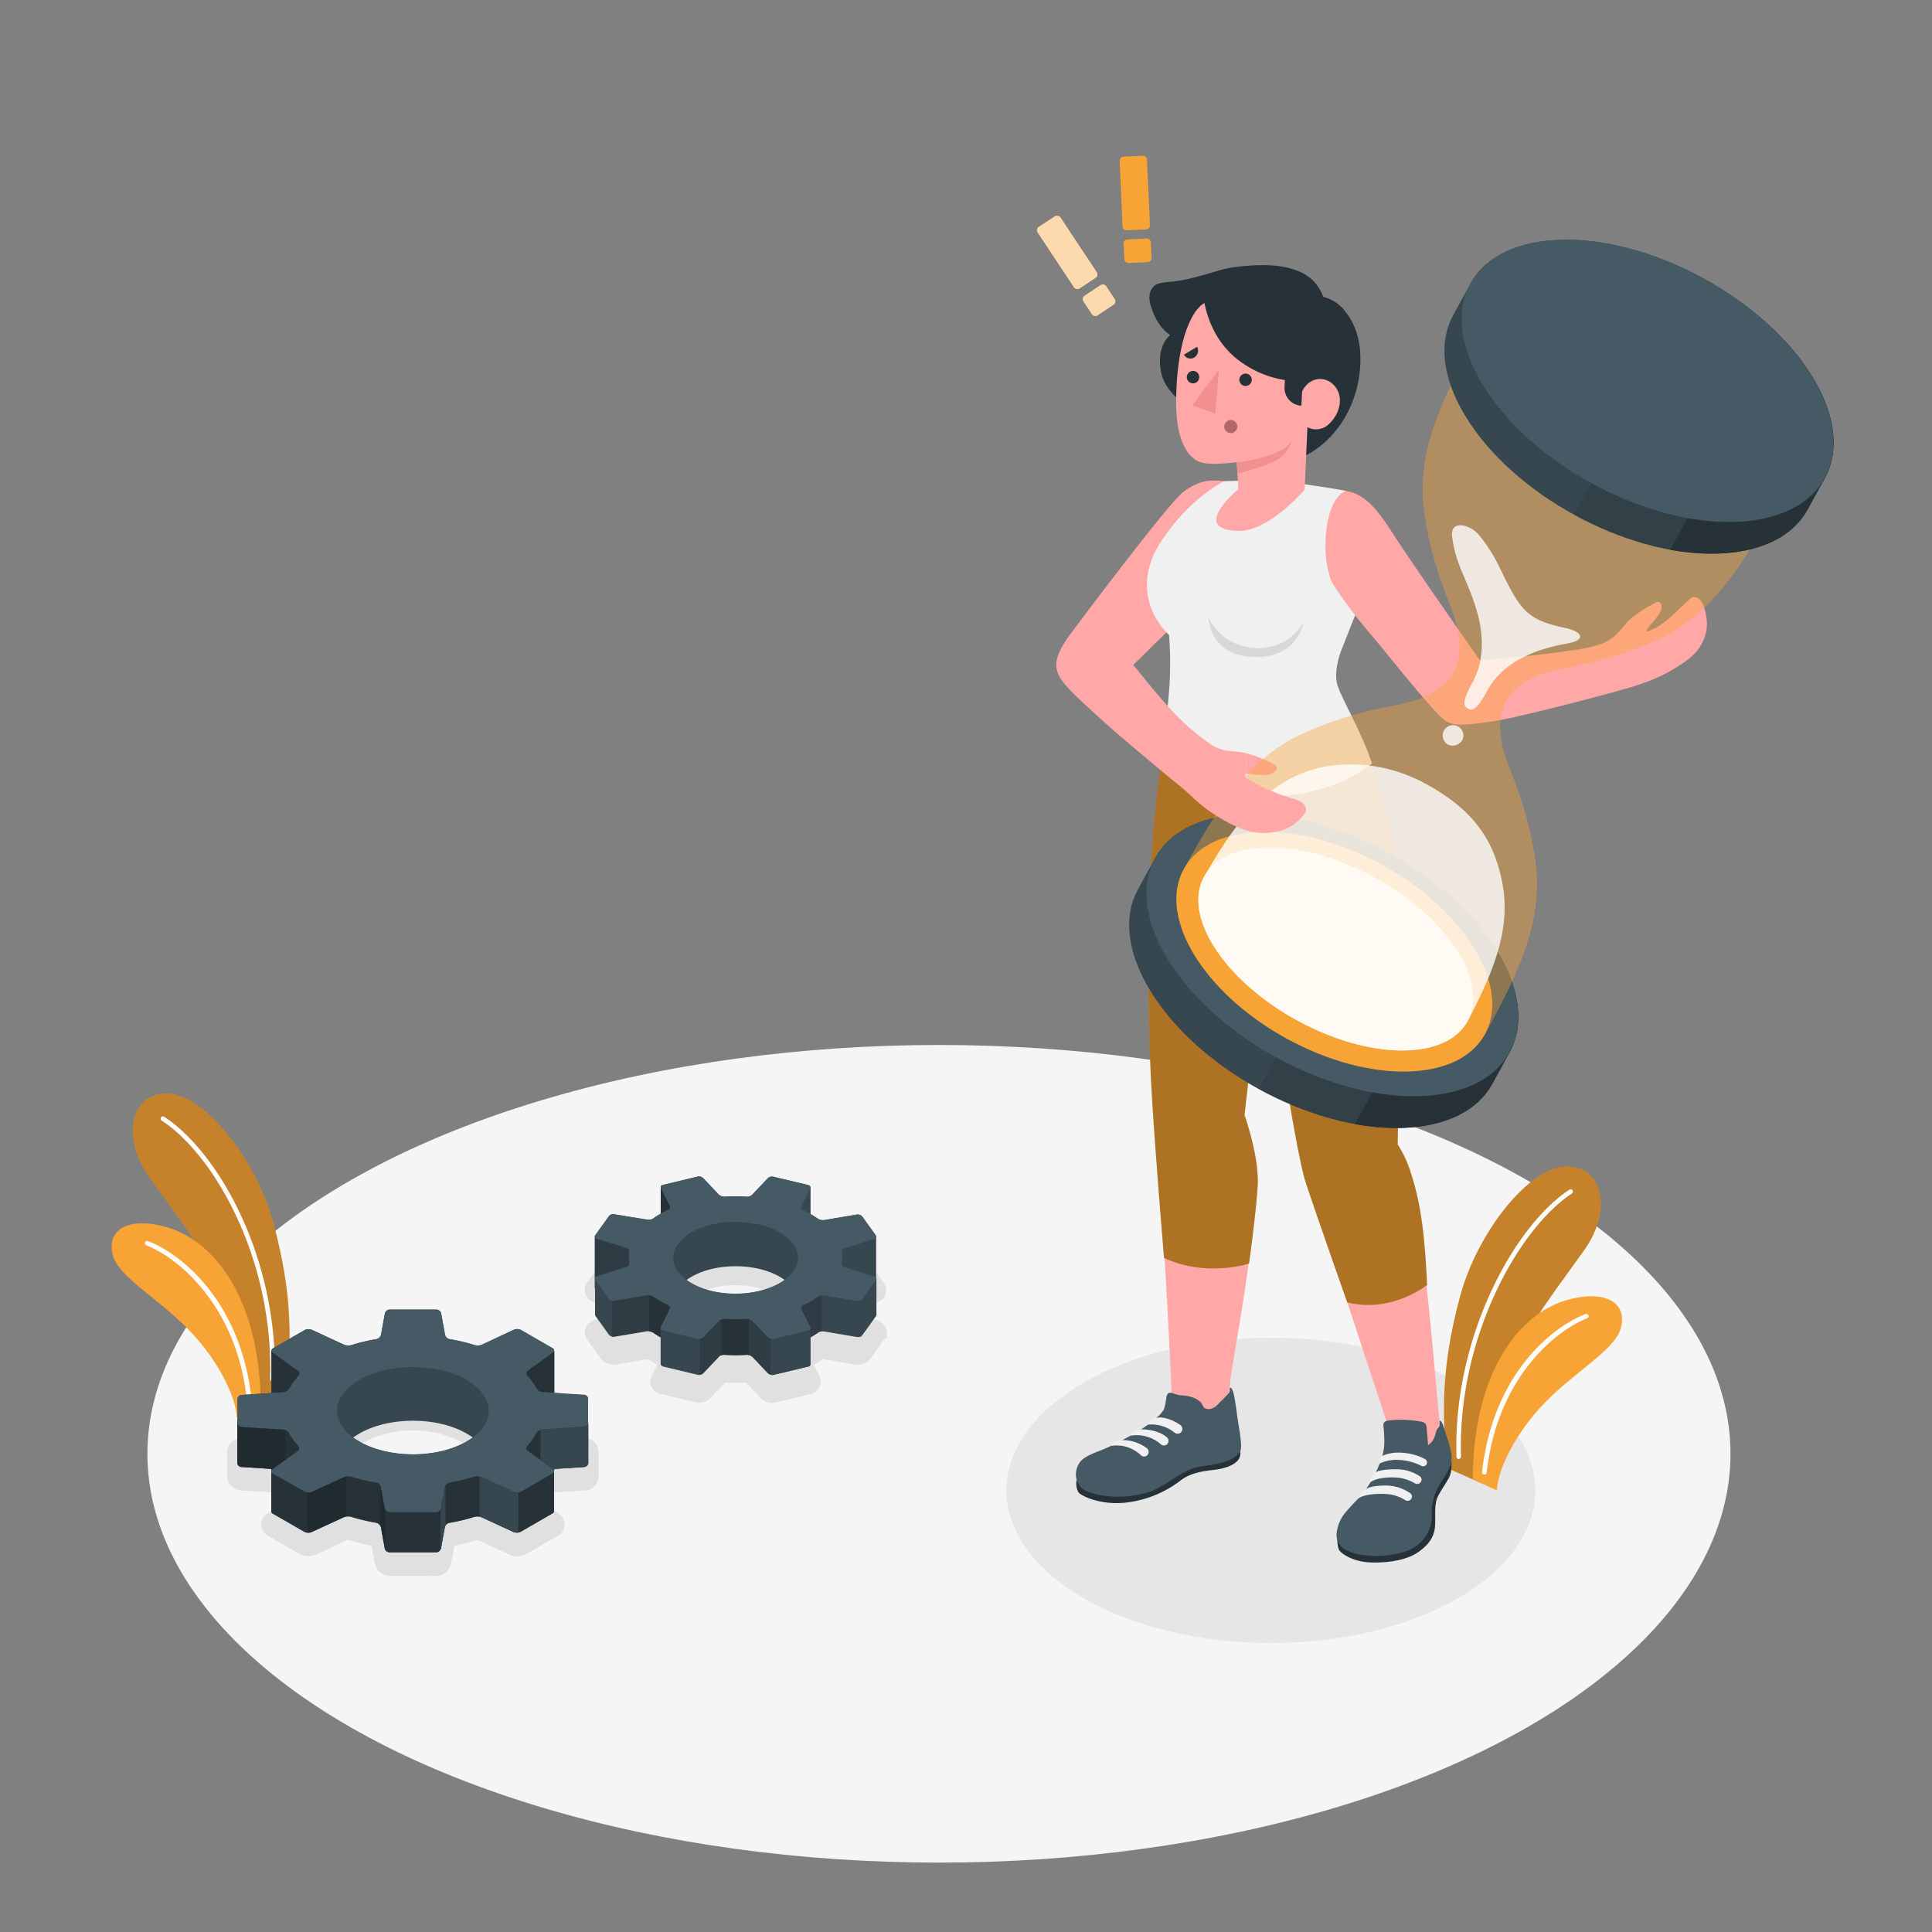 <svg xmlns="http://www.w3.org/2000/svg" viewBox="0 0 500 500"><rect x="0" y="0" width="500" height="500" fill="#808080" stroke="none"/><g id="freepik--Floor--inject-3"><ellipse id="freepik--floor--inject-3" cx="243" cy="376.24" rx="204.85" ry="105.8" style="fill:#f5f5f5"></ellipse></g><g id="freepik--Shadows--inject-3"><ellipse id="freepik--Shadow--inject-3" cx="328.91" cy="385.71" rx="68.44" ry="39.51" style="fill:#e6e6e6"></ellipse><g id="freepik--shadows--inject-3"><path d="M100.83,407.82A4,4,0,0,1,97,404.66L96.12,400a52.25,52.25,0,0,1-6-1.48s0,0,0,0H90l-8.25,3.82a4.64,4.64,0,0,1-1.92.4,4.78,4.78,0,0,1-2.34-.59l-8.21-4.75a3.25,3.25,0,0,1-.28-5.56l5-3.58a18.46,18.46,0,0,1-1.24-1.88l-10.47-.66A3.76,3.76,0,0,1,58.78,382v-6.11a3.74,3.74,0,0,1,3.51-3.73l10.47-.67A19.51,19.51,0,0,1,74,369.61L69,366a3.26,3.26,0,0,1,.28-5.57l8.21-4.74a4.78,4.78,0,0,1,2.34-.59,4.49,4.49,0,0,1,1.92.4L90,359.35h.15a53.15,53.15,0,0,1,5.94-1.45l.89-4.68a3.93,3.93,0,0,1,3.82-3.17h12.08a3.93,3.93,0,0,1,3.82,3.17l.89,4.68a50.26,50.26,0,0,1,6,1.48s-.06,0,0,0h.11l8.24-3.82a4.69,4.69,0,0,1,1.93-.4,4.74,4.74,0,0,1,2.33.59l8.22,4.74a3.26,3.26,0,0,1,.28,5.57l-5,3.58a19.64,19.64,0,0,1,1.25,1.87l10.47.67a3.74,3.74,0,0,1,3.51,3.73V382a3.76,3.76,0,0,1-3.51,3.74l-10.47.66a18.57,18.57,0,0,1-1.25,1.88l5,3.58a3.25,3.25,0,0,1-.28,5.56l-8.22,4.75a4.74,4.74,0,0,1-2.33.59,4.69,4.69,0,0,1-1.93-.4l-8.24-3.82h-.15a51.55,51.55,0,0,1-5.94,1.46l-.89,4.68a3.94,3.94,0,0,1-3.82,3.16Zm-6.52-34.6c-2.81,1.63-4.42,3.71-4.42,5.72s1.61,4.09,4.42,5.72a25.58,25.58,0,0,0,12.56,3,25.45,25.45,0,0,0,12.55-3c2.81-1.62,4.42-3.7,4.42-5.71s-1.61-4.09-4.42-5.72a25.56,25.56,0,0,0-12.55-3A25.6,25.6,0,0,0,94.31,373.22Z" style="fill:#e0e0e0"></path><path d="M196.68,361.61l-3.62-3.81c-.91.05-1.82.08-2.72.08s-1.83,0-2.68-.08l-3.84,4.05a4,4,0,0,1-2.9,1.14,4.68,4.68,0,0,1-1.07-.12L171,360.75a3.58,3.58,0,0,1-2.42-1.92,3.1,3.1,0,0,1,.05-2.69l1.49-2.95c-.84-.47-1.64-1-2.38-1.47h0l-8.41,1.41a3.94,3.94,0,0,1-.6.05,4.28,4.28,0,0,1-3.38-1.76L152,346.74a3.69,3.69,0,0,1-.66-2,3.17,3.17,0,0,1,2.23-3l6.57-2.08V339l-6.34-2a3.39,3.39,0,0,1-2.5-3v-.17a3,3,0,0,1,.58-1.78l3.66-5.1a3.92,3.92,0,0,1,3.22-1.51,4.31,4.31,0,0,1,.71.05l8.28,1.4c.61-.43,1.27-.84,2-1.23l.44-.24-1.38-2.74a3.7,3.7,0,0,1-.4-1.54v-.37l0-.13a3.24,3.24,0,0,1,2.49-2.75l9.16-2.19a3.49,3.49,0,0,1,.86-.1A4.55,4.55,0,0,1,184,317l3.63,3.81c.93,0,1.86-.07,2.78-.07s1.78,0,2.61.07l3.84-4a4,4,0,0,1,2.91-1.15,4.44,4.44,0,0,1,1.05.13l8.84,2.11a3.39,3.39,0,0,1,2.73,3.19,3.19,3.19,0,0,1-.33,1.42l-1.49,3,.48.27c.68.39,1.33.79,1.88,1.18l0,0,8.42-1.42a3.81,3.81,0,0,1,.59,0,4.32,4.32,0,0,1,3.38,1.76l3.32,4.63a3.52,3.52,0,0,1,.69,2.07v.43l-.06.17a3.16,3.16,0,0,1-2.16,2.43L220.6,339q0,.31,0,.63l6.39,2a3.65,3.65,0,0,1,2,1.5l.07.11a3,3,0,0,1,.28.63l.1.21.14,2.15-.77.46-3.58,5a3.89,3.89,0,0,1-3.2,1.51,4.2,4.2,0,0,1-.72-.06L213,351.72a28,28,0,0,1-2.41,1.47L212,356a3.36,3.36,0,0,1,.07,3,3.18,3.18,0,0,1-2.19,1.77l-9.21,2.21a3.59,3.59,0,0,1-.81.09A4.53,4.53,0,0,1,196.68,361.61Zm5.81-25.07a13.8,13.8,0,0,0-6.57-3.28,24.11,24.11,0,0,0-5.56-.64c-5.64,0-10.77,1.87-12.76,4.65a3.09,3.09,0,0,0-.52,3.11l.09.22.23.4v0a7.09,7.09,0,0,0,1.84,1.89,10.63,10.63,0,0,0,1.08.7,16.79,16.79,0,0,0,4.47,1.7,23.7,23.7,0,0,0,5.56.64,21,21,0,0,0,10.05-2.34,10.24,10.24,0,0,0,1.12-.73,7.28,7.28,0,0,0,1.6-1.58,3.07,3.07,0,0,0,.28-3.59l-.16-.28-.25-.34-.22-.27Z" style="fill:#e0e0e0"></path></g></g><g id="freepik--Plants--inject-3"><g id="freepik--plants--inject-3"><path d="M74.12,361.07c1.18-13.21,1.86-25.44-3.43-44.76C66.25,300.1,53,283.08,43.16,283c-9.15-.06-12,11-4.58,21.55s23.84,31,23.9,44.79l2.31,15.86Z" style="fill:#F8A335"></path><path d="M74.12,361.07c1.18-13.21,1.86-25.44-3.43-44.76C66.25,300.1,53,283.08,43.16,283c-9.15-.06-12,11-4.58,21.55s23.84,31,23.9,44.79l2.31,15.86Z" style="opacity:0.2"></path><path d="M70.33,357.42a.61.61,0,0,1-.41-.58C70.83,326,55.59,299,41.85,290a.58.58,0,0,1-.17-.81.57.57,0,0,1,.81-.17c14,9.12,29.53,36.52,28.61,67.83a.59.59,0,0,1-.61.57Z" style="fill:#fff"></path><path d="M61.28,366.85c-.2-4.68-3.83-13.2-11.07-21.25-8-8.9-19.41-14.84-21-20.66-1.88-7,4.41-10.16,14.2-7.28,11.76,3.46,24,18.15,24.08,46.27Z" style="fill:#F8A335"></path><path d="M64.29,362.7a.56.56,0,0,1-.4-.49c-2.72-24.77-18.22-36.94-26-39.91a.6.6,0,0,1-.34-.76.58.58,0,0,1,.76-.34c8.64,3.29,24,15.6,26.78,40.88a.59.59,0,0,1-.52.65A.5.5,0,0,1,64.29,362.7Z" style="fill:#fff"></path></g><g id="freepik--plants--inject-3"><path d="M374.53,379.94c-1.18-13.21-1.86-25.44,3.43-44.76,4.44-16.21,17.7-33.23,27.53-33.3,9.15-.06,12,11,4.58,21.55s-23.83,31-23.9,44.79l-2.3,15.86Z" style="fill:#F8A335"></path><path d="M374.53,379.94c-1.18-13.21-1.86-25.44,3.43-44.76,4.44-16.21,17.7-33.23,27.53-33.3,9.15-.06,12,11,4.58,21.55s-23.83,31-23.9,44.79l-2.3,15.86Z" style="opacity:0.2"></path><path d="M377.69,377.52a.58.58,0,0,0,.41-.58c-.91-30.89,15-59.08,28.7-68.05a.59.59,0,1,0-.64-1C392.19,317,376,345.66,376.93,377a.58.58,0,0,0,.6.57Z" style="fill:#fff"></path><path d="M387.37,385.73c.2-4.69,3.83-13.21,11.07-21.26,8-8.9,19.41-14.84,21-20.65,1.89-7-4.41-10.17-14.19-7.29-11.77,3.47-24,18.16-24.09,46.28Z" style="fill:#F8A335"></path><path d="M384.36,381.58a.57.57,0,0,0,.4-.5c2.72-24.77,18.22-36.93,26-39.91a.58.58,0,0,0,.34-.75.58.58,0,0,0-.76-.34c-8.64,3.28-24,15.59-26.78,40.88a.58.58,0,0,0,.52.64A.63.63,0,0,0,384.36,381.58Z" style="fill:#fff"></path></g></g><g id="freepik--Gears--inject-3"><g id="freepik--gears--inject-3"><path d="M61.41,367.16l0,11.4a1.12,1.12,0,0,0,1,1.1l7.8.49v11h0a.67.67,0,0,0,.38.56l8.22,4.74a2,2,0,0,0,1,.21v0a1.89,1.89,0,0,0,.77-.15L89,392.65a3.12,3.12,0,0,1,1.91-.11,49.48,49.48,0,0,0,6.46,1.54,1.57,1.57,0,0,1,1.21,1.17l1,5.49a1.18,1.18,0,0,0,.45.71h0a1.28,1.28,0,0,0,.77.28h12.08a1.2,1.2,0,0,0,.69-.26.66.66,0,0,0,.15-.14.83.83,0,0,0,.17-.15v-.13c.07-.11.18-.2.2-.32l1-5.49a1.57,1.57,0,0,1,1.21-1.17,49.48,49.48,0,0,0,6.46-1.54,3.12,3.12,0,0,1,1.91.11l8.33,3.86a1.93,1.93,0,0,0,.5.09v0a2.8,2.8,0,0,0,.29,0h.22a2,2,0,0,0,.79-.2h0l8.21-4.74a.78.78,0,0,0,.29-.28l0,0a.42.42,0,0,0,.06-.21l0,0h0v-4.67h0v-6.31h0l7.65-.49h.15c.08,0,.12-.07.19-.09a1.09,1.09,0,0,0,.53-.25,1.38,1.38,0,0,0,.16-.39c0-.11.14-.21.14-.34h0v-6.1h0v-4.28h0v-6.1a1.09,1.09,0,0,0-1-1.09l-7.8-.5v-11a.66.66,0,0,0-.38-.59l-8.21-4.74a2.22,2.22,0,0,0-1.82-.08L124.74,348a3.09,3.09,0,0,1-1.9.11,50,50,0,0,0-6.47-1.54,1.55,1.55,0,0,1-1.2-1.17l-1-5.48a1.28,1.28,0,0,0-1.21-1H100.83a1.29,1.29,0,0,0-1.22,1l-1,5.48a1.58,1.58,0,0,1-1.2,1.17,49.63,49.63,0,0,0-6.47,1.54A3.09,3.09,0,0,1,89,348l-8.33-3.86a2.22,2.22,0,0,0-1.82.08l-8.22,4.74a.67.67,0,0,0-.38.6h0v10.94l-7.79.5a1.1,1.1,0,0,0-1,1.09V367A1.49,1.49,0,0,0,61.41,367.16ZM93,371c7.66-4.42,20.09-4.42,27.76,0,.58.34,1.11.68,1.61,1a16.58,16.58,0,0,1-1.61,1.05c-7.67,4.43-20.1,4.43-27.76,0a16,16,0,0,1-1.61-1.05C91.87,371.72,92.4,371.38,93,371Z" style="fill:#37474f"></path><path d="M61.41,367.17l0,11.4a1.1,1.1,0,0,0,1,1.08l7.79.5v11a.67.67,0,0,0,.38.56l8.22,4.74a2,2,0,0,0,1,.22h0a1.74,1.74,0,0,0,.77-.15L89,392.66a2.35,2.35,0,0,1,.79-.19h0a2.91,2.91,0,0,1,1.12.08,49.48,49.48,0,0,0,6.46,1.54,1.26,1.26,0,0,1,.51.21v.06a1.5,1.5,0,0,1,.7.9l1,5.49a1.23,1.23,0,0,0,.45.71h0a1.28,1.28,0,0,0,.77.28h12.08l.22,0a1.28,1.28,0,0,0,.79-.52v-.13c.07-.11.18-.2.2-.32l1-5.49a1.43,1.43,0,0,1,.48-.79v0a1.49,1.49,0,0,1,.72-.36,49.48,49.48,0,0,0,6.46-1.54,3,3,0,0,1,1.28-.06v0a2.33,2.33,0,0,1,.63.15l8.33,3.85a1.93,1.93,0,0,0,.5.09v0h0a2.17,2.17,0,0,0,1.3-.22h0l8.21-4.74a1.4,1.4,0,0,0,.18-.13,1.53,1.53,0,0,0,.13-.16.5.5,0,0,0,.07-.25h0v-11l1.43-.09,6.23-.4h.14a1.1,1.1,0,0,0,1-1.07V368.16a1.09,1.09,0,0,1-1,1.09l-10.95.7a2,2,0,0,0-1.48,1,16.86,16.86,0,0,1-2.32,3.23.86.86,0,0,0,.12,1.33l6.51,4.68a.62.62,0,0,1-.06,1.12L134.89,386a2.19,2.19,0,0,1-1.82.08l-8.33-3.86a3.11,3.11,0,0,0-1.91-.11,49.1,49.1,0,0,1-6.46,1.54,1.56,1.56,0,0,0-1.2,1.17l-1,5.48a1.28,1.28,0,0,1-1.21,1H100.83a1.29,1.29,0,0,1-1.22-1l-1-5.48a1.59,1.59,0,0,0-1.2-1.17,49.25,49.25,0,0,1-6.47-1.54,3.12,3.12,0,0,0-1.91.11l-8.33,3.86a2.16,2.16,0,0,1-1.81-.08l-8.22-4.74a.61.61,0,0,1-.06-1.11l6.52-4.69a.87.87,0,0,0,.12-1.34,17,17,0,0,1-2.33-3.22,2,2,0,0,0-1.47-1l-10.95-.69a1.12,1.12,0,0,1-1-1.1v-1.22A1.79,1.79,0,0,0,61.41,367.17Z" style="fill:#263238"></path><path d="M70.25,349.53v10.94l3.16-.2a2,2,0,0,0,1.47-1,16.69,16.69,0,0,1,2.33-3.22.87.87,0,0,0-.12-1.34l-6.52-4.68a.74.74,0,0,1-.32-.52Z" style="fill:#263238"></path><path d="M136.53,356.07a16.5,16.5,0,0,1,2.32,3.22,2,2,0,0,0,1.48,1l3.15.2v-11a.75.75,0,0,1-.33.54l-6.51,4.68A.87.87,0,0,0,136.53,356.07Z" style="fill:#263238"></path><path d="M133.07,344.11,124.74,348a3.09,3.09,0,0,1-1.9.11,50,50,0,0,0-6.47-1.54,1.55,1.55,0,0,1-1.2-1.17l-1-5.48a1.28,1.28,0,0,0-1.21-1H100.83a1.29,1.29,0,0,0-1.22,1l-1,5.48a1.58,1.58,0,0,1-1.2,1.17,49.63,49.63,0,0,0-6.47,1.54A3,3,0,0,1,89,348l-8.33-3.86a2.22,2.22,0,0,0-1.82.08l-8.22,4.74a.62.62,0,0,0,0,1.12l6.51,4.68a.87.87,0,0,1,.12,1.34,16.57,16.57,0,0,0-2.33,3.22,2,2,0,0,1-1.48,1l-10.94.7a1.1,1.1,0,0,0-1,1.09v6.11a1.12,1.12,0,0,0,1,1.09L73.4,370a2,2,0,0,1,1.48,1,16.57,16.57,0,0,0,2.33,3.22.87.87,0,0,1-.12,1.34l-6.51,4.69a.61.61,0,0,0,0,1.11L78.85,386a2.22,2.22,0,0,0,1.82.08L89,382.25a3.12,3.12,0,0,1,1.91-.11,49.25,49.25,0,0,0,6.47,1.54,1.58,1.58,0,0,1,1.2,1.17l1,5.49a1.29,1.29,0,0,0,1.22,1h12.08a1.28,1.28,0,0,0,1.21-1l1-5.49a1.55,1.55,0,0,1,1.2-1.17,50,50,0,0,0,6.47-1.54,3.09,3.09,0,0,1,1.9.11l8.33,3.86a2.22,2.22,0,0,0,1.82-.08l8.21-4.74a.61.61,0,0,0,.06-1.11l-6.51-4.69a.86.86,0,0,1-.12-1.33,16.86,16.86,0,0,0,2.32-3.23,2,2,0,0,1,1.48-1l10.95-.7a1.09,1.09,0,0,0,1-1.09v-6.1a1.09,1.09,0,0,0-1-1.09l-10.95-.7a2,2,0,0,1-1.48-1,16.5,16.5,0,0,0-2.32-3.22.87.87,0,0,1,.12-1.34l6.51-4.68a.62.62,0,0,0-.06-1.12l-8.21-4.74A2.22,2.22,0,0,0,133.07,344.11Zm-12.32,13c7.66,4.42,7.66,11.6,0,16s-20.1,4.43-27.76,0-7.67-11.6,0-16S113.08,352.67,120.75,357.1Z" style="fill:#455a64"></path><path d="M143.49,380.72a.7.7,0,0,0-.33-.55l-3.28-2.35v-7.76a1.48,1.48,0,0,1,.45-.11l10.95-.7a1.09,1.09,0,0,0,1-1.09v10.42a1.1,1.1,0,0,1-1,1.07h-.14l-6.23.4-1.43.09S143.49,380.93,143.49,380.72Z" style="fill:#37474f"></path><path d="M124.11,382.09a2.23,2.23,0,0,1,.63.16l8.33,3.86a2.09,2.09,0,0,0,1.07.14v10.4a2.62,2.62,0,0,1-.56,0h0v0a1.93,1.93,0,0,1-.5-.09l-8.33-3.85a2.33,2.33,0,0,0-.63-.15Z" style="fill:#37474f"></path><path d="M114,390.73a1.14,1.14,0,0,0,.15-.4l1-5.48a1.08,1.08,0,0,1,.16-.42v10.41a1,1,0,0,0-.16.41l-1,5.49a.76.76,0,0,1-.15.26Z" style="fill:#37474f"></path><path d="M98.41,384.43a1.52,1.52,0,0,1,.16.42l1,5.48a1.09,1.09,0,0,0,.16.4v10.4a1.11,1.11,0,0,1-.16-.39l-1-5.49a1.28,1.28,0,0,0-.16-.38Z" style="opacity:0.15"></path><path d="M79.6,386.25a2,2,0,0,0,1.06-.14L89,382.25a2.32,2.32,0,0,1,.63-.16v10.4a2,2,0,0,0-.63.17l-8.33,3.85a1.74,1.74,0,0,1-.77.15H79.6Z" style="opacity:0.15"></path><path d="M62.46,369.26l10.95.69a1.56,1.56,0,0,1,.45.11v7.76l-3.29,2.36a.7.7,0,0,0-.32.55v-.58l-7.79-.5a1.1,1.1,0,0,1-1-1.08l0-11.4a1.79,1.79,0,0,1,0-.23v1.22A1.12,1.12,0,0,0,62.46,369.26Z" style="opacity:0.15"></path><path d="M226.81,331v0h0a.39.39,0,0,0-.06-.21h0c0-3.75,0-10.25,0-10.66v0a.85.85,0,0,0-.19-.51l-3.33-4.64a1.59,1.59,0,0,0-1.37-.65l-8.7,1.46a2.7,2.7,0,0,1-1.66-.47c-.55-.38-1.13-.74-1.73-1.09v-6.92h0c0-.28-.26-.54-.69-.65l-8.83-2.11a1.66,1.66,0,0,0-1.43.27l-4.22,4.45a2,2,0,0,1-1.39.43,46,46,0,0,0-5.75,0,2.28,2.28,0,0,1-1.56-.68l-3.78-4a1.74,1.74,0,0,0-1.48-.54l-9.18,2.19a.6.6,0,0,0-.47.61s0,0,0,0c0,.38,0,3.67,0,6.86-.72.41-1.4.84-2,1.3a2.3,2.3,0,0,1-1.51.26L159,314.26a1.52,1.52,0,0,0-1.34.39l-3.66,5.1a.4.4,0,0,0-.08.23v0c0,.77,0,13.16,0,13.24a.47.47,0,0,0,.07.22c0,3.81,0,6.54,0,6.7a1,1,0,0,0,.19.54l3.33,4.64a1.57,1.57,0,0,0,1.37.64l8.7-1.46a2.76,2.76,0,0,1,1.66.47c.55.39,1.13.75,1.73,1.1V353c0,.28.25.56.69.67l8.83,2.11a1.66,1.66,0,0,0,1.43-.27l4.22-4.45a2,2,0,0,1,1.39-.43,46.11,46.11,0,0,0,5.76,0,2.3,2.3,0,0,1,1.55.67l3.78,4a1.76,1.76,0,0,0,1.48.55l9.18-2.2a.58.58,0,0,0,.47-.5c0-.15,0-7,0-7,.72-.41,1.4-.84,2.05-1.3a2.36,2.36,0,0,1,1.51-.26l8.43,1.42a1.48,1.48,0,0,0,1.34-.39l3.66-5.1a.46.46,0,0,0,.08-.23c0-.25,0-8.84,0-9.31Zm-49.16.27c.4-.29.84-.56,1.31-.84,6.31-3.64,16.53-3.64,22.84,0,.46.27.9.55,1.29.82a12.27,12.27,0,0,1-1.39.9c-4.48,2.55-11.34,3.45-17.52,2a19.5,19.5,0,0,1-5.18-2A12,12,0,0,1,177.65,331.22Z" style="fill:#37474f"></path><path d="M173,313.08c-.7.32-1.38.67-2,1v-6.86a.83.83,0,0,0,.11.35l2.2,4.36A.8.8,0,0,1,173,313.08Z" style="fill:#263238"></path><path d="M162.88,324a9.27,9.27,0,0,0,0,2.88.91.91,0,0,1-.59,1l-7.94,2.52a.5.5,0,0,0-.37.5v2.59a.48.48,0,0,1-.07-.2c0-4.51,0-12,0-12.71V320c0,.25.25.48.64.6l7.5,2.38A1,1,0,0,1,162.88,324Z" style="opacity:0.15"></path><path d="M167.86,335.21v9.33a1.14,1.14,0,0,0-.32,0l-8.7,1.46a1,1,0,0,1-.44,0v-9.31a1.21,1.21,0,0,0,.46,0l8.7-1.47Z" style="opacity:0.15"></path><path d="M170.93,346.11c-.6-.35-1.18-.71-1.72-1.09a3,3,0,0,0-1.35-.48v-9.33a3,3,0,0,1,1.36.49,26.21,26.21,0,0,0,3.52,2c.52.25.81.7.64,1L171,343.51a.49.49,0,0,0-.05.2C170.94,344,170.93,346.11,170.93,346.11Z" style="fill:#263238"></path><path d="M186.64,341.44v9.32a1.39,1.39,0,0,0-.54.3l-4.22,4.45a1.36,1.36,0,0,1-.77.31V346.5a1.3,1.3,0,0,0,.79-.3l4.23-4.46A1.3,1.3,0,0,1,186.64,341.44Z" style="opacity:0.15"></path><path d="M193.8,341.39v9.32a1.66,1.66,0,0,0-.55-.09,48.12,48.12,0,0,1-5.76,0,2.26,2.26,0,0,0-.85.13v-9.32a2.36,2.36,0,0,1,.87-.13,46,46,0,0,0,5.75,0A1.57,1.57,0,0,1,193.8,341.39Z" style="fill:#263238"></path><path d="M199.43,346.45v9.32a2,2,0,0,1-.85-.49l-3.78-4a2.38,2.38,0,0,0-1-.58v-9.32a2.43,2.43,0,0,1,1,.59l3.78,4A2,2,0,0,0,199.43,346.45Z" style="opacity:0.15"></path><path d="M209.72,343.82v2.3h0v3.66c0,1.66,0,3.27,0,3.34a.58.58,0,0,1-.47.5l-9.18,2.2a1.39,1.39,0,0,1-.63-.05v-9.32a1.2,1.2,0,0,0,.64.05l9.19-2.2A.55.55,0,0,0,209.72,343.82Z" style="fill:#37474f"></path><path d="M212.69,335.23v9.32a2,2,0,0,0-.92.28c-.65.45-1.33.88-2.05,1.29,0,0,0-2.13,0-2.42a.8.8,0,0,0-.1-.38l-2.2-4.36a.79.79,0,0,1,.28-1.11,25.87,25.87,0,0,0,4.08-2.34A1.81,1.81,0,0,1,212.69,335.23Z" style="opacity:0.15"></path><path d="M226.8,331c0,.46,0,9.06,0,9.31a.53.53,0,0,1-.08.23l-3.66,5.1a1.11,1.11,0,0,1-.63.36v-9.31a1.17,1.17,0,0,0,.65-.36l3.65-5.11A.3.3,0,0,0,226.8,331Z" style="fill:#37474f"></path><path d="M171,307.23s0,0,0,0a.69.69,0,0,0,.1.35l2.19,4.36a.79.79,0,0,1-.27,1.11c-.7.33-1.38.67-2,1s-1.4.84-2,1.3a2.3,2.3,0,0,1-1.51.26L159,314.26a1.52,1.52,0,0,0-1.34.39l-3.66,5.1a.4.4,0,0,0-.08.23v0c0,.24.25.47.64.59l7.5,2.38a1,1,0,0,1,.82,1,9.27,9.27,0,0,0,0,2.88.92.92,0,0,1-.59,1l-7.94,2.52a.5.5,0,0,0-.37.5,1,1,0,0,0,.18.52l3.34,4.64a1.56,1.56,0,0,0,1.37.64l8.7-1.47a2.71,2.71,0,0,1,1.66.48,26.34,26.34,0,0,0,3.53,2c.51.25.8.7.63,1L171,343.51c-.17.34.12.71.65.84l8.83,2.11a1.63,1.63,0,0,0,1.42-.26l4.23-4.45a2,2,0,0,1,1.39-.44,48,48,0,0,0,5.75,0,2.26,2.26,0,0,1,1.56.67l3.78,4a1.77,1.77,0,0,0,1.47.54l9.19-2.19a.65.65,0,0,0,.37-1l-2.2-4.36a.8.8,0,0,1,.28-1.11,25.76,25.76,0,0,0,4.07-2.34,2.31,2.31,0,0,1,1.51-.26l8.44,1.41a1.46,1.46,0,0,0,1.34-.39l3.65-5.09a.34.34,0,0,0,.08-.23h0v0a.39.39,0,0,0-.06-.21h0a1,1,0,0,0-.58-.4l-7.5-2.38c-.53-.17-.89-.6-.82-1a9.21,9.21,0,0,0,0-2.87,1,1,0,0,1,.59-1l7.95-2.52a.5.5,0,0,0,.37-.48v0a.85.85,0,0,0-.19-.51l-3.33-4.64a1.59,1.59,0,0,0-1.37-.65l-8.7,1.46a2.7,2.7,0,0,1-1.66-.47c-.55-.38-1.13-.74-1.73-1.09s-1.17-.64-1.8-.94-.81-.71-.63-1l2.39-4.74a.34.34,0,0,0,0-.19c0-.28-.26-.54-.69-.65l-8.83-2.11a1.66,1.66,0,0,0-1.43.27l-4.22,4.45a2,2,0,0,1-1.39.43,46,46,0,0,0-5.75,0,2.28,2.28,0,0,1-1.56-.68l-3.78-4a1.74,1.74,0,0,0-1.48-.54l-9.18,2.19A.6.6,0,0,0,171,307.23Zm33.4,13.63.22.23.16.17.33.4c.12.15.23.32.34.48s.13.2.19.3l.09.15a5.72,5.72,0,0,1-.44,6.44,9.81,9.81,0,0,1-2.19,2.17,11,11,0,0,1-1.39.9c-4.48,2.55-11.34,3.45-17.52,2a19.5,19.5,0,0,1-5.18-2,12,12,0,0,1-1.35-.87,9.18,9.18,0,0,1-2.76-3.07s0,0,0,0a1.62,1.62,0,0,1-.1-.18c0-.07-.06-.13-.08-.19s-.06-.13-.09-.21a5.71,5.71,0,0,1,.83-5.63c3.41-4.76,12.86-7,21.1-5A16.32,16.32,0,0,1,204.39,320.86Z" style="fill:#455a64"></path></g></g><g id="freepik--Character--inject-3"><g id="freepik--character--inject-3"><g id="freepik--character--inject-3"><g id="freepik--character--inject-3"><path d="M303.24,362.22c-.09-8.18-3.12-60.14-4.2-72.09-1.83-20.08-1.63-74.33,2.41-91.61l54,4.28c3.86,9.72,6.68,21.7,6,40.47-.5,14.32-.27,53.17-.27,53.17a158.67,158.67,0,0,1,5.43,18.6c2.42,10.5,4.86,42.31,5.93,52.75l0,1.4a4.91,4.91,0,0,1,1,2.16c0,.83-.11,1.67-.08,2.5a8.53,8.53,0,0,1-1.42,5.54,8.64,8.64,0,0,1-3.09,2.95,5.08,5.08,0,0,1-4.17.35c-3.84-1.51-3.28-7.65-4.56-10.85l-.6-1.55s-16.7-50.72-20.75-63.27c-3.42-10.57-8-44.94-11.63-64l-6.4,45.43A83.49,83.49,0,0,1,324.3,303c1.5,14-3.87,40.92-5.69,52.66a25.75,25.75,0,0,0-.27,5.19c0,.5,1.5,5.34-4.69,5.82S303.25,362.94,303.24,362.22Z" style="fill:#ffa8a7"></path><path d="M349.55,186.5s6.86,13,9.87,25.62,2.86,20.92,2.74,42.93-.44,41.13-.44,41.13a30.16,30.16,0,0,1,3.33,7.12c1.87,5.81,3.52,12.27,4.28,29.25,0,0-9.24,7.44-20.67,4.49,0,0-8.32-23.56-10.77-31.12-3.17-9.78-10.63-62.86-10.63-62.86l-5.18,45.51s3.91,10.88,3.4,18.57S323.25,327,323.25,327s-10.91,3.68-22-1.45c0,0-3-35.83-3.5-48.8s-2.06-58.75,4.3-87.43Z" style="fill:#F8A335"></path><path d="M349.55,186.5s6.86,13,9.87,25.62,2.86,20.92,2.74,42.93-.44,41.13-.44,41.13a30.16,30.16,0,0,1,3.33,7.12c1.87,5.81,3.52,12.27,4.28,29.25,0,0-9.24,7.44-20.67,4.49,0,0-8.32-23.56-10.77-31.12-3.17-9.78-10.63-62.86-10.63-62.86l-5.18,45.51s3.91,10.88,3.4,18.57S323.25,327,323.25,327s-10.91,3.68-22-1.45c0,0-3-35.83-3.5-48.8s-2.06-58.75,4.3-87.43Z" style="opacity:0.3"></path><path d="M327.29,243.18l-5.12-20.06s-9.85,1.14-17.6-4.59c0,0,1.59,7.33,15.32,9.53l5.86,19.69-.09,9.4Z" style="opacity:0.3"></path><path d="M346.28,397.08c-.4.42-.16,3.49.35,4.19s3.31,3,8.48,3.11c4.94.09,9.3-.81,12.09-2.8s4.08-4.09,4.21-6.91-.34-5.51.88-7.74c1.13-2.06,2.67-4.09,3-5.19.81-2.4,0-6,0-6Z" style="fill:#263238"></path><path d="M358.26,373.3a12.71,12.71,0,0,1-.43,3.15,28.66,28.66,0,0,1-2.68,6.33,26.76,26.76,0,0,1-1.9,3c-1.39,1.85-3.16,3.4-4.65,5.19a10.07,10.07,0,0,0-2.71,6.2c0,3.88,4.26,5,7.51,5.36a23.64,23.64,0,0,0,10.46-1.09,9.62,9.62,0,0,0,6.64-8.07c.12-1.08,0-2.17.07-3.26a15.24,15.24,0,0,1,2.64-6.92,20.15,20.15,0,0,0,2.1-3.8c.88-2.44-.07-5.08-.84-7.43-.67-2-1.2-4.47-1.91-4.24,0,.42,0,1.33,0,1.33-.22.46-.73.79-.85,1.32a10.12,10.12,0,0,1-.5,1.62,4.25,4.25,0,0,1-1.62,2c-.12-1.46-.25-2.91-.38-4.36a2,2,0,0,0-.4-1.27,2.08,2.08,0,0,0-1.26-.47,27.55,27.55,0,0,0-8.3-.24,1.48,1.48,0,0,0-1.08.55,1.58,1.58,0,0,0-.13,1A36,36,0,0,1,358.26,373.3Z" style="fill:#455a64"></path><path d="M354.67,383.62c1.38-1.15,4.6-1.34,6.37-1.25a10.72,10.72,0,0,1,5.1,1.49,1.13,1.13,0,0,0,1.47-.2h0a1.07,1.07,0,0,0-.2-1.63,10.84,10.84,0,0,0-5.74-1.78c-4.35-.08-5.59.73-5.59.73S354.18,382.36,354.67,383.62Z" style="fill:#f0f0f0"></path><path d="M351.58,387.75c1.75-1.16,5.3-1.2,7.07-1.1a10,10,0,0,1,5,1.58,1.15,1.15,0,0,0,1.47-.19h0a1.08,1.08,0,0,0-.2-1.64,11.3,11.3,0,0,0-5.88-1.94c-4.35-.07-5.43.87-5.43.87A3.59,3.59,0,0,0,351.58,387.75Z" style="fill:#f0f0f0"></path><path d="M363.17,376a10.9,10.9,0,0,0-5.42.75c-.75.47-1.18,1.71-.68,2a10,10,0,0,1,4.8-.93,14.43,14.43,0,0,1,4.76,1c.38.14.83.35,1.22.54a1,1,0,0,0,1.4-.52h0a1,1,0,0,0-.44-1.22A14,14,0,0,0,363.17,376Z" style="fill:#f0f0f0"></path><path d="M278.7,382.81a4.56,4.56,0,0,0,.36,3.32c.52.95,5.76,3.54,12.59,2.71a28.58,28.58,0,0,0,13.92-5.72c2.53-1.87,5.23-2.34,8.62-2.72s5.94-1.56,6.6-3.18-.35-4.32-.35-4.32Z" style="fill:#263238"></path><path d="M305.33,361.08a15.84,15.84,0,0,1-1.83-.51,1.44,1.44,0,0,0-1-.06c-.43.18-.57.71-.66,1.17a17.54,17.54,0,0,1-.59,3,7.56,7.56,0,0,1-1.82,2.13,31.76,31.76,0,0,1-5.3,3.83c-2.17,1.33-4.32,2.38-6.58,3.54s-5.4,2-7.18,3.35c-2.59,2-2.69,6.54.47,8.17,2.73,1.42,9.78,2.72,17,.26,3.92-1.34,8.1-5.83,13.3-6.51,3.31-.44,7.72-1,9.72-3.6.73-1.16.1-4.4-.5-8.24-.53-3.43-1-8.81-2.07-8.46,0,0,0,1,0,1-.26.44-1.11,1.24-1.43,1.64a9.57,9.57,0,0,1-.93.87,14.83,14.83,0,0,1-1.17,1.21,3.36,3.36,0,0,1-1.91.8,1.85,1.85,0,0,1-1-.21c-.57-.33-.64-1.07-1.1-1.53a5.57,5.57,0,0,0-1.85-1.2,10.82,10.82,0,0,0-3-.61A4.5,4.5,0,0,1,305.33,361.08Z" style="fill:#455a64"></path><path d="M297.12,368.69a3.05,3.05,0,0,1,2.36-1.77c1.5-.37,4.22.6,6,1.88a1.25,1.25,0,0,1-.07,2.06h0a1.25,1.25,0,0,1-1.43-.09A9.5,9.5,0,0,0,297.12,368.69Z" style="fill:#f0f0f0"></path><path d="M292.58,371.56a3.53,3.53,0,0,1,2.82-1.65s4-.1,6.52,2a1.21,1.21,0,0,1-.07,2h0a1.19,1.19,0,0,1-1.37-.08A9.48,9.48,0,0,0,292.58,371.56Z" style="fill:#f0f0f0"></path><path d="M287.53,374.2a4,4,0,0,1,3-1.51,10.63,10.63,0,0,1,6.24,2.08,1.21,1.21,0,0,1-.06,2h0a1.19,1.19,0,0,1-1.37-.08A9.06,9.06,0,0,0,287.53,374.2Z" style="fill:#f0f0f0"></path><path d="M306.34,127.22c3.94-2.87,6.59-3.12,10.49-2.72l-4.62,29.11s-16.7,16.24-21.26,20.77L277.3,163.71S302.38,130.09,306.34,127.22Z" style="fill:#ffa8a7"></path><path d="M302.36,181a92,92,0,0,0,.19-16.64c-8-8.08-6.33-17.32-2.69-23.21,7.48-12.11,17-16.63,17-16.63l12.48-.38c1.77.2,17.12,2.42,19.08,2.93,0,0,5.28,4.48,6.72,9.62.81,2.92,1,5.85-1.61,15.38L347,168.62s-1.89,5-.93,8.44c1,3.65,6.26,12.14,9,20.54,0,0-11.86,10.61-33.61,8.15-18.59-2.1-21.3-8.36-21.3-8.36S302.14,184.38,302.36,181Z" style="fill:#f0f0f0"></path><path d="M337.36,161a13.31,13.31,0,0,1-12.84,6.68,14,14,0,0,1-11.74-7.8s.09,9.82,11.67,10.15S337.36,161,337.36,161Z" style="opacity:0.1"></path><g id="freepik--Arm--inject-3"><path d="M441.75,161.51a13.69,13.69,0,0,0-1-5,3.41,3.41,0,0,0-1.66-1.92,1.8,1.8,0,0,0-1.74.41c-1.59,1.41-4.13,4-5.8,5.34a17.18,17.18,0,0,1-5.18,3.12c-.43-.35.13-.9.39-1.26.65-.91,1.29-1.46,2-2.45s1.53-1.9,1.16-3.23a1,1,0,0,0-.7-.74,1.19,1.19,0,0,0-.84.22,32.42,32.42,0,0,0-6.39,4.19c-2.16,1.81-3.43,4.8-7.14,6.26s-7.69,1.83-14.56,2.73c-5.33.7-11.35,1.2-17.28,1.71-3.46-4.88-16.34-23.39-21.57-31.33-4-6.12-7.27-11.56-13.06-12.48-5,1.43-7,14.86-3.83,23.3,0,0,3.05,5.43,10.45,14.09,3.53,4.13,11.8,14.71,17.25,20.44,2.6,2.74,3.75,3.4,15,1.62,6.2-1,28.22-6.72,32.41-8a70.45,70.45,0,0,0,8.41-2.8c2.73-1.12,8.63-4.29,10.86-7a11.1,11.1,0,0,0,2.16-3.67A10.44,10.44,0,0,0,441.75,161.51Z" style="fill:#ffa8a7"></path></g><path d="M348.28,80.77c3.57,4.54,4.31,10.49,3.5,16.38-1.36,9.9-7.3,17.64-14.42,21-4.27,2-9.82,2.87-12.72.41-4.5-3.82-9.06-7.57-13.91-10.92-3.62-2.51-7.58-5-9.47-9-1.62-3.43-1.63-9.32,1.59-11.9-3.16-2.14-4.53-5.8-5.11-7.91-.66-2.44,0-4,1-4.87s3.79-1,5-1.12c4.66-.57,8-1.81,12.55-3.06C319,69,326.73,68.09,331.8,69c4,.72,8.62,2.26,10.66,7.83A10.22,10.22,0,0,1,348.28,80.77Z" style="fill:#263238"></path><path d="M311.71,78.44c-2.95,1.55-6.87,8.57-7.3,23.71C304,115,308,118.36,310.07,119.38s6.09.68,10,.23l.41,7s-12.94,10.66.22,10.78c7.77.07,16.93-10.65,16.93-10.65l.73-16.19a4.69,4.69,0,0,0,5.46-.72c3.17-2.88,3.92-7.3,1.54-10s-6.58-2.33-8.41,1.55c0,0-2.17,1.35-4.24-3a26.3,26.3,0,0,1-10.82-4.19C314,89,312.29,81.05,311.71,78.44Z" style="fill:#ffa8a7"></path><path d="M320.74,98.19a1.61,1.61,0,1,0,1.77-1.51A1.64,1.64,0,0,0,320.74,98.19Z" style="fill:#263238"></path><path d="M316.86,110.23a1.62,1.62,0,0,0,1.43,1.82,1.68,1.68,0,1,0-1.43-1.82Z" style="fill:#b16668"></path><path d="M309.81,89.74l-3.41,2.05a1.92,1.92,0,0,0,2.68.73A2.1,2.1,0,0,0,309.81,89.74Z" style="fill:#263238"></path><path d="M323.72,93l3.63,1.61a1.9,1.9,0,0,0-.93-2.6A2.09,2.09,0,0,0,323.72,93Z" style="fill:#263238"></path><path d="M307.15,97.48A1.61,1.61,0,1,0,308.93,96,1.65,1.65,0,0,0,307.15,97.48Z" style="fill:#263238"></path><polygon points="315.43 95.66 314.53 107.08 308.61 104.9 315.43 95.66" style="fill:#f28f8f"></polygon><path d="M320.1,119.61c4.15-.33,12.75-2.33,14.25-5.61a9.19,9.19,0,0,1-3.26,4.63c-2.65,2-10.82,3.91-10.82,3.91Z" style="fill:#f28f8f"></path><path d="M337.14,98.26l-.35,6.74h0a4.6,4.6,0,0,1-4.35-4.83l.33-6.22Z" style="fill:#263238"></path></g><path d="M322.67,210.69c23.58-.51,52.62,15.43,64.85,35.6,6.12,10.09,6.87,19.32,3.14,26.09-.56,1-3.91,7.12-4.47,8.14-3.7,6.8-11.9,11.13-23.71,11.39-23.59.51-52.62-15.43-64.85-35.6-6.12-10.08-6.87-19.3-3.16-26.07.57-1,3.94-7.19,4.52-8.23C302.71,215.25,310.89,210.94,322.67,210.69Z" style="fill:#37474f"></path><path d="M359.35,220.73c11.74,6.45,22.06,15.48,28.17,25.56s6.87,19.32,3.14,26.09c-.56,1-3.91,7.12-4.47,8.14-3.7,6.8-11.9,11.13-23.71,11.39s-25-3.61-36.68-10.05Z" style="opacity:0.1"></path><path d="M380.33,236.86a59.32,59.32,0,0,1,7.19,9.43c6.12,10.09,6.87,19.32,3.14,26.09-.56,1-3.91,7.12-4.47,8.14-3.7,6.8-11.9,11.13-23.71,11.39a59.45,59.45,0,0,1-11.82-1Z" style="fill:#263238"></path><ellipse cx="344.82" cy="247.21" rx="30.2" ry="52.31" transform="translate(-37.82 430.52) rotate(-61.24)" style="fill:#455a64"></ellipse><path d="M322.3,200.54c.18-.31.62-.32,1-.29,2.06.16,5.34,1,6.89-.85a1,1,0,0,0,.21-1,1.17,1.17,0,0,0-.66-.56,32.56,32.56,0,0,0-7.08-2.88" style="fill:#ffa8a7"></path><g style="opacity:0.4"><path d="M337.8,189.55c-14.49,6.35-22.62,19.32-31.44,35.38l77.93,42.78c8.82-16.06,15.4-29.88,13-45.51s-7.17-23.23-8.44-29.1-.39-9.33.89-11.67,3.72-5,9.37-7,14.59-2.16,29.09-8.51,22.6-19.33,31.42-35.39L381.68,87.73c-8.81,16.06-15.41,29.9-13,45.52s7.15,23.22,8.44,29.1.38,9.32-.91,11.67-3.72,4.94-9.35,7c-3.07,1.13-7.11,1.66-12.48,2.94A94.89,94.89,0,0,0,337.8,189.55Z" style="fill:#F8A335"></path></g><ellipse cx="345.33" cy="246.32" rx="25.66" ry="44.45" transform="translate(-36.77 430.51) rotate(-61.24)" style="fill:#F8A335"></ellipse><ellipse cx="420.69" cy="109.03" rx="25.66" ry="44.45" transform="translate(122.67 425.35) rotate(-61.24)" style="fill:#F8A335"></ellipse><g style="opacity:0.8"><path d="M375.8,138.76c.64,5.82,3,10,4.38,13.6a54.37,54.37,0,0,1,2.56,7.77c1.4,6.5.85,11.9-1.69,16.53s-2.46,6-1.17,6.73,2.5,0,5-4.61,6.81-8,13.05-10.29a54.29,54.29,0,0,1,7.92-2c5.3-1.09,2.94-3.2-.65-3.94-10.42-2.16-11.87-4.86-17.37-16.21a40.55,40.55,0,0,0-5.29-8.14C380.19,135.66,375.34,134.53,375.8,138.76Z" style="fill:#fff"></path></g><g style="opacity:0.8"><path d="M378.58,191.24a2.68,2.68,0,1,0-3.82,1.47A2.9,2.9,0,0,0,378.58,191.24Z" style="fill:#fff"></path></g><path d="M311.62,226.89c7-12.2,13.87-21.94,24.92-26.6,8.73-3.68,21.12-3.65,32.61,2.65S386.71,216.8,388.89,229c2.1,11.78-2.53,22.85-9.07,35.3-2.59,4.73-8.51,7.62-17.15,7.57-17.27-.1-38.87-12-48.23-26.48-4.68-7.25-5.41-13.81-2.82-18.53Z" style="fill:#fff;opacity:0.8"></path><ellipse cx="345.72" cy="245.61" rx="21.05" ry="38.9" transform="translate(-35.95 430.48) rotate(-61.24)" style="fill:#fff;opacity:0.7"></ellipse><path d="M404.26,62.06c23.59-.51,52.62,15.43,64.85,35.6,6.12,10.08,6.87,19.31,3.15,26.09l-4.47,8.14c-3.71,6.79-11.91,11.13-23.72,11.39-23.58.5-52.62-15.44-64.85-35.61-6.11-10.07-6.87-19.29-3.16-26.06l4.52-8.23C384.3,66.62,392.48,62.31,404.26,62.06Z" style="fill:#37474f"></path><path d="M440.94,72.1c11.74,6.44,22.06,15.47,28.17,25.56S476,117,472.26,123.75l-4.47,8.14c-3.71,6.79-11.91,11.13-23.72,11.39s-24.95-3.61-36.68-10.05Z" style="opacity:0.1"></path><path d="M461.92,88.23a58.73,58.73,0,0,1,7.19,9.43c6.12,10.08,6.87,19.31,3.15,26.09l-4.47,8.14c-3.71,6.79-11.91,11.13-23.72,11.39a59.41,59.41,0,0,1-11.81-1Z" style="fill:#263238"></path><ellipse cx="426.41" cy="98.58" rx="30.2" ry="52.31" transform="translate(134.8 424.94) rotate(-61.24)" style="fill:#455a64"></ellipse><g id="freepik--arm--inject-3"><path d="M277.3,163.71l15.4,7.66c3.79,4.58,5.68,7.1,9.29,11.09a59.62,59.62,0,0,0,11.43,10.21c3.31,2.21,6.5,1.55,9.21,2.3l-.33,5.57c-.25.43.24.9.67,1.15a52.87,52.87,0,0,0,11.69,5c1.38.41,3,1,3.29,2.46.21,1.18-.85,2.1-1.69,3-3,3.13-8.19,3.95-12.28,3.13-3.54-.71-7.41-3-10.46-5-3.23-2.16-5.71-4.87-8.12-6.82-3.4-2.75-15-12.39-19.66-16.61-2.69-2.44-6.57-5.94-8.44-7.88C272.74,174.23,271.4,171.56,277.3,163.71Z" style="fill:#ffa8a7"></path></g></g><g id="freepik--exclamation-marks--inject-3"><path d="M290.78,63.07a1.05,1.05,0,0,1,.28-.77,1,1,0,0,1,.73-.34l4.95-.23a1.08,1.08,0,0,1,1.11,1l.18,4a1,1,0,0,1-.28.76,1,1,0,0,1-.73.35l-4.95.23A1.08,1.08,0,0,1,291,67Zm-1-21.43a1.08,1.08,0,0,1,1-1.11l4.95-.22a1,1,0,0,1,.76.28,1,1,0,0,1,.35.73l.77,16.94a1,1,0,0,1-.28.76,1,1,0,0,1-.73.35l-5,.23a1,1,0,0,1-.76-.28,1,1,0,0,1-.34-.74Z" style="fill:#F8A335"></path><path d="M280.39,78a1.07,1.07,0,0,1-.16-.8,1,1,0,0,1,.45-.67l4.14-2.74a1.09,1.09,0,0,1,1.47.29l2.19,3.32a1,1,0,0,1,.15.79,1,1,0,0,1-.45.68l-4.13,2.74a1,1,0,0,1-.79.15,1,1,0,0,1-.68-.45ZM268.54,60.16a1,1,0,0,1-.15-.79,1,1,0,0,1,.45-.68L273,56a1.07,1.07,0,0,1,1.47.3l9.37,14.14a1,1,0,0,1,.15.79,1,1,0,0,1-.45.68l-4.13,2.74a1.07,1.07,0,0,1-1.47-.3Z" style="fill:#F8A335"></path><g style="opacity:0.6"><path d="M280.39,78a1.07,1.07,0,0,1-.16-.8,1,1,0,0,1,.45-.67l4.14-2.74a1.09,1.09,0,0,1,1.47.29l2.19,3.32a1,1,0,0,1,.15.79,1,1,0,0,1-.45.68l-4.13,2.74a1,1,0,0,1-.79.15,1,1,0,0,1-.68-.45ZM268.54,60.16a1,1,0,0,1-.15-.79,1,1,0,0,1,.45-.68L273,56a1.07,1.07,0,0,1,1.47.3l9.37,14.14a1,1,0,0,1,.15.79,1,1,0,0,1-.45.68l-4.13,2.74a1.07,1.07,0,0,1-1.47-.3Z" style="fill:#fff"></path></g></g></g></g></svg>